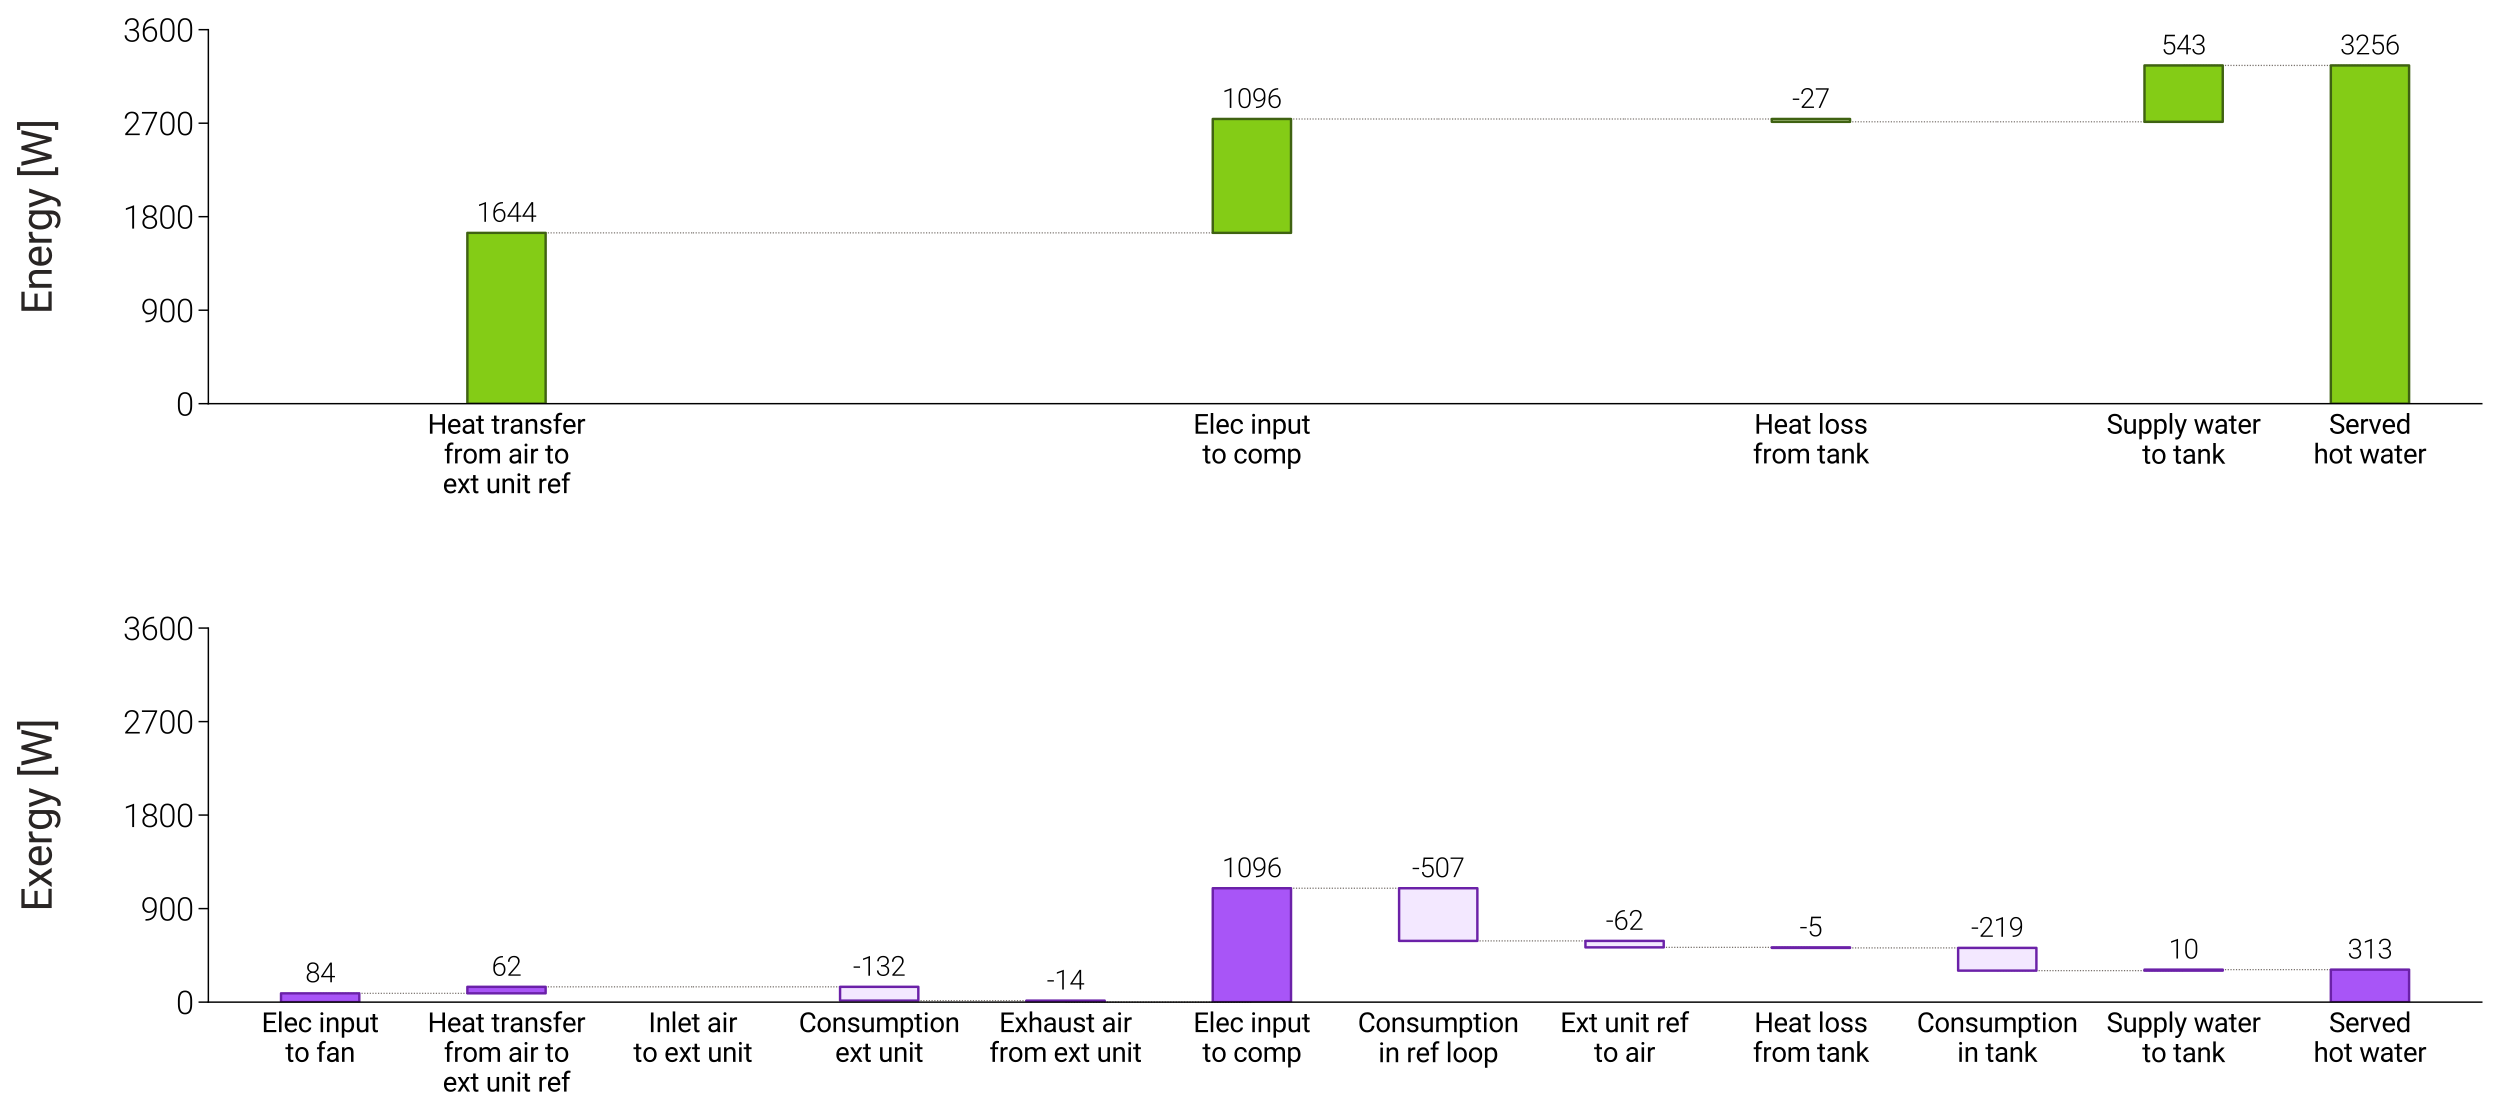 <?xml version="1.0" encoding="utf-8" standalone="no"?>
<!DOCTYPE svg PUBLIC "-//W3C//DTD SVG 1.1//EN"
  "http://www.w3.org/Graphics/SVG/1.1/DTD/svg11.dtd">
<svg xmlns:xlink="http://www.w3.org/1999/xlink" width="510.236pt" height="226.772pt" viewBox="0 0 510.236 226.772" xmlns="http://www.w3.org/2000/svg" version="1.1">
 <defs>
  <style type="text/css">*{stroke-linejoin: round; stroke-linecap: butt}</style>
 </defs>
 <g id="figure_1">
  <g id="patch_1">
   <path d="M 0 226.772 
L 510.236 226.772 
L 510.236 0 
L 0 0 
z
" style="fill: #ffffff"/>
  </g>
  <g id="axes_1">
   <g id="patch_2">
    <path d="M 42.523 82.391 
L 506.515 82.391 
L 506.515 6.058 
L 42.523 6.058 
z
" style="fill: #ffffff"/>
   </g>
   <g id="LineCollection_1">
    <path d="M 65.342 82.391 
L 103.374 82.391 
" clip-path="url(#p52cd442d67)" style="fill: none; stroke-dasharray: 0.25,0.312; stroke-dashoffset: 0; stroke: #78716c; stroke-width: 0.25"/>
   </g>
   <g id="LineCollection_2">
    <path d="M 103.374 47.527 
L 141.406 47.527 
" clip-path="url(#p52cd442d67)" style="fill: none; stroke-dasharray: 0.25,0.312; stroke-dashoffset: 0; stroke: #78716c; stroke-width: 0.25"/>
   </g>
   <g id="LineCollection_3">
    <path d="M 141.406 47.527 
L 179.438 47.527 
" clip-path="url(#p52cd442d67)" style="fill: none; stroke-dasharray: 0.25,0.312; stroke-dashoffset: 0; stroke: #78716c; stroke-width: 0.25"/>
   </g>
   <g id="LineCollection_4">
    <path d="M 179.438 47.527 
L 217.471 47.527 
" clip-path="url(#p52cd442d67)" style="fill: none; stroke-dasharray: 0.25,0.312; stroke-dashoffset: 0; stroke: #78716c; stroke-width: 0.25"/>
   </g>
   <g id="LineCollection_5">
    <path d="M 217.471 47.527 
L 255.503 47.527 
" clip-path="url(#p52cd442d67)" style="fill: none; stroke-dasharray: 0.25,0.312; stroke-dashoffset: 0; stroke: #78716c; stroke-width: 0.25"/>
   </g>
   <g id="LineCollection_6">
    <path d="M 255.503 24.284 
L 293.535 24.284 
" clip-path="url(#p52cd442d67)" style="fill: none; stroke-dasharray: 0.25,0.312; stroke-dashoffset: 0; stroke: #78716c; stroke-width: 0.25"/>
   </g>
   <g id="LineCollection_7">
    <path d="M 293.535 24.284 
L 331.567 24.284 
" clip-path="url(#p52cd442d67)" style="fill: none; stroke-dasharray: 0.25,0.312; stroke-dashoffset: 0; stroke: #78716c; stroke-width: 0.25"/>
   </g>
   <g id="LineCollection_8">
    <path d="M 331.567 24.284 
L 369.599 24.284 
" clip-path="url(#p52cd442d67)" style="fill: none; stroke-dasharray: 0.25,0.312; stroke-dashoffset: 0; stroke: #78716c; stroke-width: 0.25"/>
   </g>
   <g id="LineCollection_9">
    <path d="M 369.599 24.862 
L 407.631 24.862 
" clip-path="url(#p52cd442d67)" style="fill: none; stroke-dasharray: 0.25,0.312; stroke-dashoffset: 0; stroke: #78716c; stroke-width: 0.25"/>
   </g>
   <g id="LineCollection_10">
    <path d="M 407.631 24.862 
L 445.663 24.862 
" clip-path="url(#p52cd442d67)" style="fill: none; stroke-dasharray: 0.25,0.312; stroke-dashoffset: 0; stroke: #78716c; stroke-width: 0.25"/>
   </g>
   <g id="LineCollection_11">
    <path d="M 445.663 13.357 
L 483.696 13.357 
" clip-path="url(#p52cd442d67)" style="fill: none; stroke-dasharray: 0.25,0.312; stroke-dashoffset: 0; stroke: #78716c; stroke-width: 0.25"/>
   </g>
   <g id="patch_3">
    <path d="M 57.355 82.391 
L 73.329 82.391 
L 73.329 82.391 
L 57.355 82.391 
L 57.355 82.391 
z
" clip-path="url(#p52cd442d67)" style="fill: none"/>
   </g>
   <g id="patch_4">
    <path d="M 95.387 82.391 
L 111.361 82.391 
L 111.361 47.527 
L 95.387 47.527 
z
" clip-path="url(#p52cd442d67)" style="fill: #84cc16; stroke: #3f6212; stroke-width: 0.5; stroke-linejoin: miter"/>
   </g>
   <g id="patch_5">
    <path d="M 133.419 47.527 
L 149.393 47.527 
L 149.393 47.527 
L 133.419 47.527 
L 133.419 47.527 
z
" clip-path="url(#p52cd442d67)" style="fill: none"/>
   </g>
   <g id="patch_6">
    <path d="M 171.452 47.527 
L 187.425 47.527 
L 187.425 47.527 
L 171.452 47.527 
L 171.452 47.527 
z
" clip-path="url(#p52cd442d67)" style="fill: none"/>
   </g>
   <g id="patch_7">
    <path d="M 209.484 47.527 
L 225.457 47.527 
L 225.457 47.527 
L 209.484 47.527 
L 209.484 47.527 
z
" clip-path="url(#p52cd442d67)" style="fill: none"/>
   </g>
   <g id="patch_8">
    <path d="M 247.516 47.527 
L 263.489 47.527 
L 263.489 24.284 
L 247.516 24.284 
z
" clip-path="url(#p52cd442d67)" style="fill: #84cc16; stroke: #3f6212; stroke-width: 0.5; stroke-linejoin: miter"/>
   </g>
   <g id="patch_9">
    <path d="M 285.548 24.284 
L 301.522 24.284 
L 301.522 24.284 
L 285.548 24.284 
L 285.548 24.284 
z
" clip-path="url(#p52cd442d67)" style="fill: none"/>
   </g>
   <g id="patch_10">
    <path d="M 323.58 24.284 
L 339.554 24.284 
L 339.554 24.284 
L 323.58 24.284 
L 323.58 24.284 
z
" clip-path="url(#p52cd442d67)" style="fill: none"/>
   </g>
   <g id="patch_11">
    <path d="M 361.612 24.284 
L 377.586 24.284 
L 377.586 24.862 
L 361.612 24.862 
z
" clip-path="url(#p52cd442d67)" style="fill: #ecfccb; stroke: #3f6212; stroke-width: 0.5; stroke-linejoin: miter"/>
   </g>
   <g id="patch_12">
    <path d="M 399.644 24.862 
L 415.618 24.862 
L 415.618 24.862 
L 399.644 24.862 
L 399.644 24.862 
z
" clip-path="url(#p52cd442d67)" style="fill: none"/>
   </g>
   <g id="patch_13">
    <path d="M 437.677 24.862 
L 453.65 24.862 
L 453.65 13.357 
L 437.677 13.357 
z
" clip-path="url(#p52cd442d67)" style="fill: #84cc16; stroke: #3f6212; stroke-width: 0.5; stroke-linejoin: miter"/>
   </g>
   <g id="patch_14">
    <path d="M 475.709 82.391 
L 491.682 82.391 
L 491.682 13.357 
L 475.709 13.357 
z
" clip-path="url(#p52cd442d67)" style="fill: #84cc16; stroke: #3f6212; stroke-width: 0.5; stroke-linejoin: miter"/>
   </g>
   <g id="patch_15">
    <path d="M 42.523 82.391 
L 42.523 6.058 
" style="fill: none; stroke: #000000; stroke-width: 0.3; stroke-linejoin: miter; stroke-linecap: square"/>
   </g>
   <g id="patch_16">
    <path d="M 42.523 82.391 
L 506.515 82.391 
" style="fill: none; stroke: #000000; stroke-width: 0.3; stroke-linejoin: miter; stroke-linecap: square"/>
   </g>
   <g id="matplotlib.axis_1">
    <g id="xtick_1">
     <g id="line2d_1"/>
    </g>
    <g id="xtick_2">
     <g id="line2d_2"/>
     <g id="text_1">
      <!-- Heat transfer -->
      <g transform="translate(87.279 88.516) scale(0.055 -0.055)">
       <defs>
        <path id="Roboto-Regular-48" d="M 4025 0 
L 3422 0 
L 3422 2103 
L 1128 2103 
L 1128 0 
L 528 0 
L 528 4550 
L 1128 4550 
L 1128 2594 
L 3422 2594 
L 3422 4550 
L 4025 4550 
L 4025 0 
z
" transform="scale(0.016)"/>
        <path id="Roboto-Regular-65" d="M 1841 -63 
Q 1153 -63 722 389 
Q 291 841 291 1597 
L 291 1703 
Q 291 2206 483 2601 
Q 675 2997 1020 3220 
Q 1366 3444 1769 3444 
Q 2428 3444 2793 3009 
Q 3159 2575 3159 1766 
L 3159 1525 
L 869 1525 
Q 881 1025 1161 717 
Q 1441 409 1872 409 
Q 2178 409 2390 534 
Q 2603 659 2763 866 
L 3116 591 
Q 2691 -63 1841 -63 
z
M 1769 2969 
Q 1419 2969 1181 2714 
Q 944 2459 888 2000 
L 2581 2000 
L 2581 2044 
Q 2556 2484 2343 2726 
Q 2131 2969 1769 2969 
z
" transform="scale(0.016)"/>
        <path id="Roboto-Regular-61" d="M 2525 0 
Q 2475 100 2444 356 
Q 2041 -63 1481 -63 
Q 981 -63 661 220 
Q 341 503 341 938 
Q 341 1466 742 1758 
Q 1144 2050 1872 2050 
L 2434 2050 
L 2434 2316 
Q 2434 2619 2253 2798 
Q 2072 2978 1719 2978 
Q 1409 2978 1200 2822 
Q 991 2666 991 2444 
L 409 2444 
Q 409 2697 589 2933 
Q 769 3169 1076 3306 
Q 1384 3444 1753 3444 
Q 2338 3444 2669 3151 
Q 3000 2859 3013 2347 
L 3013 791 
Q 3013 325 3131 50 
L 3131 0 
L 2525 0 
z
M 1566 441 
Q 1838 441 2081 581 
Q 2325 722 2434 947 
L 2434 1641 
L 1981 1641 
Q 919 1641 919 1019 
Q 919 747 1100 594 
Q 1281 441 1566 441 
z
" transform="scale(0.016)"/>
        <path id="Roboto-Regular-74" d="M 1222 4200 
L 1222 3381 
L 1853 3381 
L 1853 2934 
L 1222 2934 
L 1222 838 
Q 1222 634 1306 532 
Q 1391 431 1594 431 
Q 1694 431 1869 469 
L 1869 0 
Q 1641 -63 1425 -63 
Q 1038 -63 841 171 
Q 644 406 644 838 
L 644 2934 
L 28 2934 
L 28 3381 
L 644 3381 
L 644 4200 
L 1222 4200 
z
" transform="scale(0.016)"/>
        <path id="Roboto-Regular-20" transform="scale(0.016)"/>
        <path id="Roboto-Regular-72" d="M 2072 2863 
Q 1941 2884 1788 2884 
Q 1219 2884 1016 2400 
L 1016 0 
L 438 0 
L 438 3381 
L 1000 3381 
L 1009 2991 
Q 1294 3444 1816 3444 
Q 1984 3444 2072 3400 
L 2072 2863 
z
" transform="scale(0.016)"/>
        <path id="Roboto-Regular-6e" d="M 984 3381 
L 1003 2956 
Q 1391 3444 2016 3444 
Q 3088 3444 3097 2234 
L 3097 0 
L 2519 0 
L 2519 2238 
Q 2516 2603 2352 2778 
Q 2188 2953 1841 2953 
Q 1559 2953 1346 2803 
Q 1134 2653 1016 2409 
L 1016 0 
L 438 0 
L 438 3381 
L 984 3381 
z
" transform="scale(0.016)"/>
        <path id="Roboto-Regular-73" d="M 2406 897 
Q 2406 1131 2229 1261 
Q 2053 1391 1614 1484 
Q 1175 1578 917 1709 
Q 659 1841 536 2022 
Q 413 2203 413 2453 
Q 413 2869 764 3156 
Q 1116 3444 1663 3444 
Q 2238 3444 2595 3147 
Q 2953 2850 2953 2388 
L 2372 2388 
Q 2372 2625 2170 2797 
Q 1969 2969 1663 2969 
Q 1347 2969 1169 2831 
Q 991 2694 991 2472 
Q 991 2263 1156 2156 
Q 1322 2050 1755 1953 
Q 2188 1856 2456 1722 
Q 2725 1588 2854 1398 
Q 2984 1209 2984 938 
Q 2984 484 2621 210 
Q 2259 -63 1681 -63 
Q 1275 -63 962 81 
Q 650 225 473 483 
Q 297 741 297 1041 
L 875 1041 
Q 891 750 1108 579 
Q 1325 409 1681 409 
Q 2009 409 2207 542 
Q 2406 675 2406 897 
z
" transform="scale(0.016)"/>
        <path id="Roboto-Regular-66" d="M 722 0 
L 722 2934 
L 188 2934 
L 188 3381 
L 722 3381 
L 722 3728 
Q 722 4272 1012 4569 
Q 1303 4866 1834 4866 
Q 2034 4866 2231 4813 
L 2200 4344 
Q 2053 4372 1888 4372 
Q 1606 4372 1453 4208 
Q 1300 4044 1300 3738 
L 1300 3381 
L 2022 3381 
L 2022 2934 
L 1300 2934 
L 1300 0 
L 722 0 
z
" transform="scale(0.016)"/>
       </defs>
       <use xlink:href="#Roboto-Regular-48"/>
       <use xlink:href="#Roboto-Regular-65" transform="translate(71.289 0)"/>
       <use xlink:href="#Roboto-Regular-61" transform="translate(124.268 0)"/>
       <use xlink:href="#Roboto-Regular-74" transform="translate(178.662 0)"/>
       <use xlink:href="#Roboto-Regular-20" transform="translate(211.328 0)"/>
       <use xlink:href="#Roboto-Regular-74" transform="translate(236.084 0)"/>
       <use xlink:href="#Roboto-Regular-72" transform="translate(268.75 0)"/>
       <use xlink:href="#Roboto-Regular-61" transform="translate(302.588 0)"/>
       <use xlink:href="#Roboto-Regular-6e" transform="translate(356.982 0)"/>
       <use xlink:href="#Roboto-Regular-73" transform="translate(412.158 0)"/>
       <use xlink:href="#Roboto-Regular-66" transform="translate(463.721 0)"/>
       <use xlink:href="#Roboto-Regular-65" transform="translate(498.438 0)"/>
       <use xlink:href="#Roboto-Regular-72" transform="translate(551.416 0)"/>
      </g>
      <!-- from air to -->
      <g transform="translate(90.588 94.583) scale(0.055 -0.055)">
       <defs>
        <path id="Roboto-Regular-6f" d="M 284 1722 
Q 284 2219 479 2616 
Q 675 3013 1023 3228 
Q 1372 3444 1819 3444 
Q 2509 3444 2936 2966 
Q 3363 2488 3363 1694 
L 3363 1653 
Q 3363 1159 3173 767 
Q 2984 375 2632 156 
Q 2281 -63 1825 -63 
Q 1138 -63 711 415 
Q 284 894 284 1681 
L 284 1722 
z
M 866 1653 
Q 866 1091 1127 750 
Q 1388 409 1825 409 
Q 2266 409 2525 754 
Q 2784 1100 2784 1722 
Q 2784 2278 2520 2623 
Q 2256 2969 1819 2969 
Q 1391 2969 1128 2628 
Q 866 2288 866 1653 
z
" transform="scale(0.016)"/>
        <path id="Roboto-Regular-6d" d="M 981 3381 
L 997 3006 
Q 1369 3444 2000 3444 
Q 2709 3444 2966 2900 
Q 3134 3144 3404 3294 
Q 3675 3444 4044 3444 
Q 5156 3444 5175 2266 
L 5175 0 
L 4597 0 
L 4597 2231 
Q 4597 2594 4431 2773 
Q 4266 2953 3875 2953 
Q 3553 2953 3340 2761 
Q 3128 2569 3094 2244 
L 3094 0 
L 2513 0 
L 2513 2216 
Q 2513 2953 1791 2953 
Q 1222 2953 1013 2469 
L 1013 0 
L 434 0 
L 434 3381 
L 981 3381 
z
" transform="scale(0.016)"/>
        <path id="Roboto-Regular-69" d="M 1066 0 
L 488 0 
L 488 3381 
L 1066 3381 
L 1066 0 
z
M 441 4278 
Q 441 4419 527 4516 
Q 613 4613 781 4613 
Q 950 4613 1037 4516 
Q 1125 4419 1125 4278 
Q 1125 4138 1037 4044 
Q 950 3950 781 3950 
Q 613 3950 527 4044 
Q 441 4138 441 4278 
z
" transform="scale(0.016)"/>
       </defs>
       <use xlink:href="#Roboto-Regular-66"/>
       <use xlink:href="#Roboto-Regular-72" transform="translate(34.717 0)"/>
       <use xlink:href="#Roboto-Regular-6f" transform="translate(68.555 0)"/>
       <use xlink:href="#Roboto-Regular-6d" transform="translate(125.586 0)"/>
       <use xlink:href="#Roboto-Regular-20" transform="translate(213.232 0)"/>
       <use xlink:href="#Roboto-Regular-61" transform="translate(237.988 0)"/>
       <use xlink:href="#Roboto-Regular-69" transform="translate(292.383 0)"/>
       <use xlink:href="#Roboto-Regular-72" transform="translate(316.65 0)"/>
       <use xlink:href="#Roboto-Regular-20" transform="translate(350.488 0)"/>
       <use xlink:href="#Roboto-Regular-74" transform="translate(375.244 0)"/>
       <use xlink:href="#Roboto-Regular-6f" transform="translate(407.91 0)"/>
      </g>
      <!-- ext unit ref -->
      <g transform="translate(90.353 100.65) scale(0.055 -0.055)">
       <defs>
        <path id="Roboto-Regular-78" d="M 1572 2147 
L 2322 3381 
L 2997 3381 
L 1891 1709 
L 3031 0 
L 2363 0 
L 1581 1266 
L 800 0 
L 128 0 
L 1269 1709 
L 163 3381 
L 831 3381 
L 1572 2147 
z
" transform="scale(0.016)"/>
        <path id="Roboto-Regular-75" d="M 2525 334 
Q 2188 -63 1534 -63 
Q 994 -63 711 251 
Q 428 566 425 1181 
L 425 3381 
L 1003 3381 
L 1003 1197 
Q 1003 428 1628 428 
Q 2291 428 2509 922 
L 2509 3381 
L 3088 3381 
L 3088 0 
L 2538 0 
L 2525 334 
z
" transform="scale(0.016)"/>
       </defs>
       <use xlink:href="#Roboto-Regular-65"/>
       <use xlink:href="#Roboto-Regular-78" transform="translate(52.979 0)"/>
       <use xlink:href="#Roboto-Regular-74" transform="translate(102.539 0)"/>
       <use xlink:href="#Roboto-Regular-20" transform="translate(135.205 0)"/>
       <use xlink:href="#Roboto-Regular-75" transform="translate(159.961 0)"/>
       <use xlink:href="#Roboto-Regular-6e" transform="translate(215.088 0)"/>
       <use xlink:href="#Roboto-Regular-69" transform="translate(270.264 0)"/>
       <use xlink:href="#Roboto-Regular-74" transform="translate(294.531 0)"/>
       <use xlink:href="#Roboto-Regular-20" transform="translate(327.197 0)"/>
       <use xlink:href="#Roboto-Regular-72" transform="translate(351.953 0)"/>
       <use xlink:href="#Roboto-Regular-65" transform="translate(385.791 0)"/>
       <use xlink:href="#Roboto-Regular-66" transform="translate(438.77 0)"/>
      </g>
     </g>
    </g>
    <g id="xtick_3">
     <g id="line2d_3"/>
    </g>
    <g id="xtick_4">
     <g id="line2d_4"/>
    </g>
    <g id="xtick_5">
     <g id="line2d_5"/>
    </g>
    <g id="xtick_6">
     <g id="line2d_6"/>
     <g id="text_2">
      <!-- Elec input -->
      <g transform="translate(243.553 88.516) scale(0.055 -0.055)">
       <defs>
        <path id="Roboto-Regular-45" d="M 3100 2103 
L 1128 2103 
L 1128 491 
L 3419 491 
L 3419 0 
L 528 0 
L 528 4550 
L 3388 4550 
L 3388 4056 
L 1128 4056 
L 1128 2594 
L 3100 2594 
L 3100 2103 
z
" transform="scale(0.016)"/>
        <path id="Roboto-Regular-6c" d="M 1066 0 
L 488 0 
L 488 4800 
L 1066 4800 
L 1066 0 
z
" transform="scale(0.016)"/>
        <path id="Roboto-Regular-63" d="M 1794 409 
Q 2103 409 2334 596 
Q 2566 784 2591 1066 
L 3138 1066 
Q 3122 775 2937 512 
Q 2753 250 2445 93 
Q 2138 -63 1794 -63 
Q 1103 -63 695 398 
Q 288 859 288 1659 
L 288 1756 
Q 288 2250 469 2634 
Q 650 3019 989 3231 
Q 1328 3444 1791 3444 
Q 2359 3444 2736 3103 
Q 3113 2763 3138 2219 
L 2591 2219 
Q 2566 2547 2342 2758 
Q 2119 2969 1791 2969 
Q 1350 2969 1108 2651 
Q 866 2334 866 1734 
L 866 1625 
Q 866 1041 1106 725 
Q 1347 409 1794 409 
z
" transform="scale(0.016)"/>
        <path id="Roboto-Regular-70" d="M 3294 1653 
Q 3294 881 2941 409 
Q 2588 -63 1984 -63 
Q 1369 -63 1016 328 
L 1016 -1300 
L 438 -1300 
L 438 3381 
L 966 3381 
L 994 3006 
Q 1347 3444 1975 3444 
Q 2584 3444 2939 2984 
Q 3294 2525 3294 1706 
L 3294 1653 
z
M 2716 1719 
Q 2716 2291 2472 2622 
Q 2228 2953 1803 2953 
Q 1278 2953 1016 2488 
L 1016 872 
Q 1275 409 1809 409 
Q 2225 409 2470 739 
Q 2716 1069 2716 1719 
z
" transform="scale(0.016)"/>
       </defs>
       <use xlink:href="#Roboto-Regular-45"/>
       <use xlink:href="#Roboto-Regular-6c" transform="translate(56.836 0)"/>
       <use xlink:href="#Roboto-Regular-65" transform="translate(81.104 0)"/>
       <use xlink:href="#Roboto-Regular-63" transform="translate(134.082 0)"/>
       <use xlink:href="#Roboto-Regular-20" transform="translate(186.426 0)"/>
       <use xlink:href="#Roboto-Regular-69" transform="translate(211.182 0)"/>
       <use xlink:href="#Roboto-Regular-6e" transform="translate(235.449 0)"/>
       <use xlink:href="#Roboto-Regular-70" transform="translate(290.625 0)"/>
       <use xlink:href="#Roboto-Regular-75" transform="translate(346.729 0)"/>
       <use xlink:href="#Roboto-Regular-74" transform="translate(401.855 0)"/>
      </g>
      <!-- to comp -->
      <g transform="translate(245.394 94.583) scale(0.055 -0.055)">
       <use xlink:href="#Roboto-Regular-74"/>
       <use xlink:href="#Roboto-Regular-6f" transform="translate(32.666 0)"/>
       <use xlink:href="#Roboto-Regular-20" transform="translate(89.697 0)"/>
       <use xlink:href="#Roboto-Regular-63" transform="translate(114.453 0)"/>
       <use xlink:href="#Roboto-Regular-6f" transform="translate(166.797 0)"/>
       <use xlink:href="#Roboto-Regular-6d" transform="translate(223.828 0)"/>
       <use xlink:href="#Roboto-Regular-70" transform="translate(311.475 0)"/>
      </g>
     </g>
    </g>
    <g id="xtick_7">
     <g id="line2d_7"/>
    </g>
    <g id="xtick_8">
     <g id="line2d_8"/>
    </g>
    <g id="xtick_9">
     <g id="line2d_9"/>
     <g id="text_3">
      <!-- Heat loss -->
      <g transform="translate(358.035 88.516) scale(0.055 -0.055)">
       <use xlink:href="#Roboto-Regular-48"/>
       <use xlink:href="#Roboto-Regular-65" transform="translate(71.289 0)"/>
       <use xlink:href="#Roboto-Regular-61" transform="translate(124.268 0)"/>
       <use xlink:href="#Roboto-Regular-74" transform="translate(178.662 0)"/>
       <use xlink:href="#Roboto-Regular-20" transform="translate(211.328 0)"/>
       <use xlink:href="#Roboto-Regular-6c" transform="translate(236.084 0)"/>
       <use xlink:href="#Roboto-Regular-6f" transform="translate(260.352 0)"/>
       <use xlink:href="#Roboto-Regular-73" transform="translate(317.383 0)"/>
       <use xlink:href="#Roboto-Regular-73" transform="translate(368.945 0)"/>
      </g>
      <!-- from tank -->
      <g transform="translate(357.749 94.583) scale(0.055 -0.055)">
       <defs>
        <path id="Roboto-Regular-6b" d="M 1381 1566 
L 1019 1188 
L 1019 0 
L 441 0 
L 441 4800 
L 1019 4800 
L 1019 1897 
L 1328 2269 
L 2381 3381 
L 3084 3381 
L 1769 1969 
L 3238 0 
L 2559 0 
L 1381 1566 
z
" transform="scale(0.016)"/>
       </defs>
       <use xlink:href="#Roboto-Regular-66"/>
       <use xlink:href="#Roboto-Regular-72" transform="translate(34.717 0)"/>
       <use xlink:href="#Roboto-Regular-6f" transform="translate(68.555 0)"/>
       <use xlink:href="#Roboto-Regular-6d" transform="translate(125.586 0)"/>
       <use xlink:href="#Roboto-Regular-20" transform="translate(213.232 0)"/>
       <use xlink:href="#Roboto-Regular-74" transform="translate(237.988 0)"/>
       <use xlink:href="#Roboto-Regular-61" transform="translate(270.654 0)"/>
       <use xlink:href="#Roboto-Regular-6e" transform="translate(325.049 0)"/>
       <use xlink:href="#Roboto-Regular-6b" transform="translate(380.225 0)"/>
      </g>
     </g>
    </g>
    <g id="xtick_10">
     <g id="line2d_10"/>
    </g>
    <g id="xtick_11">
     <g id="line2d_11"/>
     <g id="text_4">
      <!-- Supply water -->
      <g transform="translate(429.933 88.516) scale(0.055 -0.055)">
       <defs>
        <path id="Roboto-Regular-53" d="M 1869 2028 
Q 1097 2250 745 2573 
Q 394 2897 394 3372 
Q 394 3909 823 4261 
Q 1253 4613 1941 4613 
Q 2409 4613 2776 4431 
Q 3144 4250 3345 3931 
Q 3547 3613 3547 3234 
L 2944 3234 
Q 2944 3647 2681 3883 
Q 2419 4119 1941 4119 
Q 1497 4119 1248 3923 
Q 1000 3728 1000 3381 
Q 1000 3103 1236 2911 
Q 1472 2719 2039 2559 
Q 2606 2400 2926 2208 
Q 3247 2016 3401 1759 
Q 3556 1503 3556 1156 
Q 3556 603 3125 270 
Q 2694 -63 1972 -63 
Q 1503 -63 1097 117 
Q 691 297 470 609 
Q 250 922 250 1319 
L 853 1319 
Q 853 906 1158 667 
Q 1463 428 1972 428 
Q 2447 428 2700 622 
Q 2953 816 2953 1150 
Q 2953 1484 2718 1667 
Q 2484 1850 1869 2028 
z
" transform="scale(0.016)"/>
        <path id="Roboto-Regular-79" d="M 1544 847 
L 2331 3381 
L 2950 3381 
L 1591 -522 
Q 1275 -1366 588 -1366 
L 478 -1356 
L 263 -1316 
L 263 -847 
L 419 -859 
Q 713 -859 877 -740 
Q 1041 -622 1147 -306 
L 1275 38 
L 69 3381 
L 700 3381 
L 1544 847 
z
" transform="scale(0.016)"/>
        <path id="Roboto-Regular-77" d="M 3431 797 
L 4081 3381 
L 4659 3381 
L 3675 0 
L 3206 0 
L 2384 2563 
L 1584 0 
L 1116 0 
L 134 3381 
L 709 3381 
L 1375 850 
L 2163 3381 
L 2628 3381 
L 3431 797 
z
" transform="scale(0.016)"/>
       </defs>
       <use xlink:href="#Roboto-Regular-53"/>
       <use xlink:href="#Roboto-Regular-75" transform="translate(59.326 0)"/>
       <use xlink:href="#Roboto-Regular-70" transform="translate(114.453 0)"/>
       <use xlink:href="#Roboto-Regular-70" transform="translate(170.557 0)"/>
       <use xlink:href="#Roboto-Regular-6c" transform="translate(226.66 0)"/>
       <use xlink:href="#Roboto-Regular-79" transform="translate(250.928 0)"/>
       <use xlink:href="#Roboto-Regular-20" transform="translate(298.242 0)"/>
       <use xlink:href="#Roboto-Regular-77" transform="translate(322.998 0)"/>
       <use xlink:href="#Roboto-Regular-61" transform="translate(398.145 0)"/>
       <use xlink:href="#Roboto-Regular-74" transform="translate(452.539 0)"/>
       <use xlink:href="#Roboto-Regular-65" transform="translate(485.205 0)"/>
       <use xlink:href="#Roboto-Regular-72" transform="translate(538.184 0)"/>
      </g>
      <!-- to tank -->
      <g transform="translate(437.211 94.64) scale(0.055 -0.055)">
       <use xlink:href="#Roboto-Regular-74"/>
       <use xlink:href="#Roboto-Regular-6f" transform="translate(32.666 0)"/>
       <use xlink:href="#Roboto-Regular-20" transform="translate(89.697 0)"/>
       <use xlink:href="#Roboto-Regular-74" transform="translate(114.453 0)"/>
       <use xlink:href="#Roboto-Regular-61" transform="translate(147.119 0)"/>
       <use xlink:href="#Roboto-Regular-6e" transform="translate(201.514 0)"/>
       <use xlink:href="#Roboto-Regular-6b" transform="translate(256.689 0)"/>
      </g>
     </g>
    </g>
    <g id="xtick_12">
     <g id="line2d_12"/>
     <g id="text_5">
      <!-- Served -->
      <g transform="translate(475.336 88.516) scale(0.055 -0.055)">
       <defs>
        <path id="Roboto-Regular-76" d="M 1553 784 
L 2391 3381 
L 2981 3381 
L 1769 0 
L 1328 0 
L 103 3381 
L 694 3381 
L 1553 784 
z
" transform="scale(0.016)"/>
        <path id="Roboto-Regular-64" d="M 297 1719 
Q 297 2497 665 2970 
Q 1034 3444 1631 3444 
Q 2225 3444 2572 3038 
L 2572 4800 
L 3150 4800 
L 3150 0 
L 2619 0 
L 2591 363 
Q 2244 -63 1625 -63 
Q 1038 -63 667 418 
Q 297 900 297 1675 
L 297 1719 
z
M 875 1653 
Q 875 1078 1112 753 
Q 1350 428 1769 428 
Q 2319 428 2572 922 
L 2572 2475 
Q 2313 2953 1775 2953 
Q 1350 2953 1112 2625 
Q 875 2297 875 1653 
z
" transform="scale(0.016)"/>
       </defs>
       <use xlink:href="#Roboto-Regular-53"/>
       <use xlink:href="#Roboto-Regular-65" transform="translate(59.326 0)"/>
       <use xlink:href="#Roboto-Regular-72" transform="translate(112.305 0)"/>
       <use xlink:href="#Roboto-Regular-76" transform="translate(146.143 0)"/>
       <use xlink:href="#Roboto-Regular-65" transform="translate(194.58 0)"/>
       <use xlink:href="#Roboto-Regular-64" transform="translate(247.559 0)"/>
      </g>
      <!-- hot water -->
      <g transform="translate(472.185 94.583) scale(0.055 -0.055)">
       <defs>
        <path id="Roboto-Regular-68" d="M 1016 2972 
Q 1400 3444 2016 3444 
Q 3088 3444 3097 2234 
L 3097 0 
L 2519 0 
L 2519 2238 
Q 2516 2603 2352 2778 
Q 2188 2953 1841 2953 
Q 1559 2953 1346 2803 
Q 1134 2653 1016 2409 
L 1016 0 
L 438 0 
L 438 4800 
L 1016 4800 
L 1016 2972 
z
" transform="scale(0.016)"/>
       </defs>
       <use xlink:href="#Roboto-Regular-68"/>
       <use xlink:href="#Roboto-Regular-6f" transform="translate(55.078 0)"/>
       <use xlink:href="#Roboto-Regular-74" transform="translate(112.109 0)"/>
       <use xlink:href="#Roboto-Regular-20" transform="translate(144.775 0)"/>
       <use xlink:href="#Roboto-Regular-77" transform="translate(169.531 0)"/>
       <use xlink:href="#Roboto-Regular-61" transform="translate(244.678 0)"/>
       <use xlink:href="#Roboto-Regular-74" transform="translate(299.072 0)"/>
       <use xlink:href="#Roboto-Regular-65" transform="translate(331.738 0)"/>
       <use xlink:href="#Roboto-Regular-72" transform="translate(384.717 0)"/>
      </g>
     </g>
    </g>
   </g>
   <g id="matplotlib.axis_2">
    <g id="ytick_1">
     <g id="line2d_13">
      <defs>
       <path id="m50db3be141" d="M 0 0 
L -2 0 
" style="stroke: #000000; stroke-width: 0.3"/>
      </defs>
      <g>
       <use xlink:href="#m50db3be141" x="42.523" y="82.391" style="stroke: #000000; stroke-width: 0.3"/>
      </g>
     </g>
     <g id="text_6">
      <!-- 0 -->
      <g transform="translate(35.92 84.828) scale(0.065 -0.065)">
       <defs>
        <path id="Roboto-Light-30" d="M 3172 1897 
Q 3172 934 2819 435 
Q 2466 -63 1778 -63 
Q 1103 -63 743 426 
Q 384 916 375 1850 
L 375 2666 
Q 375 3625 731 4119 
Q 1088 4613 1772 4613 
Q 2447 4613 2803 4136 
Q 3159 3659 3172 2731 
L 3172 1897 
z
M 2797 2713 
Q 2797 3494 2542 3894 
Q 2288 4294 1772 4294 
Q 1266 4294 1009 3903 
Q 753 3513 747 2750 
L 747 1856 
Q 747 1078 1011 665 
Q 1275 253 1778 253 
Q 2278 253 2536 656 
Q 2794 1059 2797 1838 
L 2797 2713 
z
" transform="scale(0.016)"/>
       </defs>
       <use xlink:href="#Roboto-Light-30"/>
      </g>
     </g>
    </g>
    <g id="ytick_2">
     <g id="line2d_14">
      <g>
       <use xlink:href="#m50db3be141" x="42.523" y="63.308" style="stroke: #000000; stroke-width: 0.3"/>
      </g>
     </g>
     <g id="text_7">
      <!-- 900 -->
      <g transform="translate(28.715 65.745) scale(0.065 -0.065)">
       <defs>
        <path id="Roboto-Light-39" d="M 2763 2106 
Q 2563 1813 2266 1652 
Q 1969 1491 1622 1491 
Q 1234 1491 937 1691 
Q 641 1891 478 2244 
Q 316 2597 316 3016 
Q 316 3466 489 3834 
Q 663 4203 973 4408 
Q 1284 4613 1691 4613 
Q 2375 4613 2756 4133 
Q 3138 3653 3138 2772 
L 3138 2434 
Q 3138 1203 2613 584 
Q 2088 -34 1009 -34 
L 941 -34 
L 944 291 
L 1075 291 
Q 1891 303 2316 753 
Q 2741 1203 2763 2106 
z
M 1669 1813 
Q 2044 1813 2342 2036 
Q 2641 2259 2766 2616 
L 2766 2831 
Q 2766 3525 2477 3908 
Q 2188 4291 1697 4291 
Q 1253 4291 968 3933 
Q 684 3575 684 3031 
Q 684 2509 957 2161 
Q 1231 1813 1669 1813 
z
" transform="scale(0.016)"/>
       </defs>
       <use xlink:href="#Roboto-Light-39"/>
       <use xlink:href="#Roboto-Light-30" transform="translate(55.42 0)"/>
       <use xlink:href="#Roboto-Light-30" transform="translate(110.84 0)"/>
      </g>
     </g>
    </g>
    <g id="ytick_3">
     <g id="line2d_15">
      <g>
       <use xlink:href="#m50db3be141" x="42.523" y="44.224" style="stroke: #000000; stroke-width: 0.3"/>
      </g>
     </g>
     <g id="text_8">
      <!-- 1800 -->
      <g transform="translate(25.113 46.662) scale(0.065 -0.065)">
       <defs>
        <path id="Roboto-Light-31" d="M 2169 0 
L 1794 0 
L 1794 4100 
L 556 3641 
L 556 3991 
L 2106 4566 
L 2169 4566 
L 2169 0 
z
" transform="scale(0.016)"/>
        <path id="Roboto-Light-38" d="M 3109 3378 
Q 3109 3025 2903 2745 
Q 2697 2466 2359 2334 
Q 2753 2200 2990 1900 
Q 3228 1600 3228 1206 
Q 3228 622 2831 279 
Q 2434 -63 1781 -63 
Q 1122 -63 726 278 
Q 331 619 331 1206 
Q 331 1594 559 1897 
Q 788 2200 1184 2334 
Q 847 2466 647 2745 
Q 447 3025 447 3378 
Q 447 3944 811 4278 
Q 1175 4613 1775 4613 
Q 2375 4613 2742 4275 
Q 3109 3938 3109 3378 
z
M 2853 1203 
Q 2853 1628 2550 1901 
Q 2247 2175 1775 2175 
Q 1303 2175 1003 1906 
Q 703 1638 703 1203 
Q 703 769 993 511 
Q 1284 253 1781 253 
Q 2266 253 2559 509 
Q 2853 766 2853 1203 
z
M 2734 3381 
Q 2734 3772 2464 4033 
Q 2194 4294 1775 4294 
Q 1350 4294 1086 4042 
Q 822 3791 822 3381 
Q 822 2981 1086 2737 
Q 1350 2494 1778 2494 
Q 2200 2494 2467 2739 
Q 2734 2984 2734 3381 
z
" transform="scale(0.016)"/>
       </defs>
       <use xlink:href="#Roboto-Light-31"/>
       <use xlink:href="#Roboto-Light-38" transform="translate(55.42 0)"/>
       <use xlink:href="#Roboto-Light-30" transform="translate(110.84 0)"/>
       <use xlink:href="#Roboto-Light-30" transform="translate(166.26 0)"/>
      </g>
     </g>
    </g>
    <g id="ytick_4">
     <g id="line2d_16">
      <g>
       <use xlink:href="#m50db3be141" x="42.523" y="25.141" style="stroke: #000000; stroke-width: 0.3"/>
      </g>
     </g>
     <g id="text_9">
      <!-- 2700 -->
      <g transform="translate(25.113 27.579) scale(0.065 -0.065)">
       <defs>
        <path id="Roboto-Light-32" d="M 3278 0 
L 428 0 
L 428 288 
L 1988 2056 
Q 2375 2503 2525 2793 
Q 2675 3084 2675 3359 
Q 2675 3791 2422 4042 
Q 2169 4294 1725 4294 
Q 1266 4294 983 4000 
Q 700 3706 700 3238 
L 328 3238 
Q 328 3622 501 3937 
Q 675 4253 995 4433 
Q 1316 4613 1725 4613 
Q 2350 4613 2701 4284 
Q 3053 3956 3053 3391 
Q 3053 3072 2854 2694 
Q 2656 2316 2156 1750 
L 888 316 
L 3278 316 
L 3278 0 
z
" transform="scale(0.016)"/>
        <path id="Roboto-Light-37" d="M 3231 4334 
L 1288 0 
L 897 0 
L 2828 4231 
L 241 4231 
L 241 4550 
L 3231 4550 
L 3231 4334 
z
" transform="scale(0.016)"/>
       </defs>
       <use xlink:href="#Roboto-Light-32"/>
       <use xlink:href="#Roboto-Light-37" transform="translate(55.42 0)"/>
       <use xlink:href="#Roboto-Light-30" transform="translate(110.84 0)"/>
       <use xlink:href="#Roboto-Light-30" transform="translate(166.26 0)"/>
      </g>
     </g>
    </g>
    <g id="ytick_5">
     <g id="line2d_17">
      <g>
       <use xlink:href="#m50db3be141" x="42.523" y="6.058" style="stroke: #000000; stroke-width: 0.3"/>
      </g>
     </g>
     <g id="text_10">
      <!-- 3600 -->
      <g transform="translate(25.113 8.495) scale(0.065 -0.065)">
       <defs>
        <path id="Roboto-Light-33" d="M 1259 2478 
L 1647 2478 
Q 1969 2478 2209 2592 
Q 2450 2706 2576 2904 
Q 2703 3103 2703 3363 
Q 2703 3800 2456 4047 
Q 2209 4294 1747 4294 
Q 1309 4294 1029 4036 
Q 750 3778 750 3356 
L 375 3356 
Q 375 3709 553 4001 
Q 731 4294 1047 4453 
Q 1363 4613 1747 4613 
Q 2366 4613 2722 4275 
Q 3078 3938 3078 3350 
Q 3078 3022 2870 2745 
Q 2663 2469 2300 2331 
Q 2725 2213 2944 1923 
Q 3163 1634 3163 1234 
Q 3163 650 2781 293 
Q 2400 -63 1763 -63 
Q 1356 -63 1017 100 
Q 678 263 492 555 
Q 306 847 306 1234 
L 681 1234 
Q 681 800 984 526 
Q 1288 253 1763 253 
Q 2247 253 2517 501 
Q 2788 750 2788 1222 
Q 2788 1678 2495 1918 
Q 2203 2159 1634 2159 
L 1259 2159 
L 1259 2478 
z
" transform="scale(0.016)"/>
        <path id="Roboto-Light-36" d="M 2634 4584 
L 2634 4256 
L 2591 4256 
Q 1775 4256 1306 3776 
Q 838 3297 788 2444 
Q 975 2703 1265 2845 
Q 1556 2988 1916 2988 
Q 2516 2988 2870 2573 
Q 3225 2159 3225 1491 
Q 3225 1047 3059 690 
Q 2894 334 2584 135 
Q 2275 -63 1878 -63 
Q 1225 -63 815 410 
Q 406 884 406 1634 
L 406 2009 
Q 406 3231 962 3901 
Q 1519 4572 2541 4584 
L 2634 4584 
z
M 1856 2666 
Q 1500 2666 1192 2455 
Q 884 2244 781 1919 
L 781 1600 
Q 781 1006 1086 631 
Q 1391 256 1878 256 
Q 2316 256 2586 603 
Q 2856 950 2856 1478 
Q 2856 2016 2586 2341 
Q 2316 2666 1856 2666 
z
" transform="scale(0.016)"/>
       </defs>
       <use xlink:href="#Roboto-Light-33"/>
       <use xlink:href="#Roboto-Light-36" transform="translate(55.42 0)"/>
       <use xlink:href="#Roboto-Light-30" transform="translate(110.84 0)"/>
       <use xlink:href="#Roboto-Light-30" transform="translate(166.26 0)"/>
      </g>
     </g>
    </g>
    <g id="text_11">
     <!-- Energy [W] -->
     <g style="fill: #292524" transform="translate(10.549 64.147) rotate(-90) scale(0.085 -0.085)">
      <defs>
       <path id="Roboto-Regular-67" d="M 300 1719 
Q 300 2509 665 2976 
Q 1031 3444 1634 3444 
Q 2253 3444 2600 3006 
L 2628 3381 
L 3156 3381 
L 3156 81 
Q 3156 -575 2767 -953 
Q 2378 -1331 1722 -1331 
Q 1356 -1331 1006 -1175 
Q 656 -1019 472 -747 
L 772 -400 
Q 1144 -859 1681 -859 
Q 2103 -859 2339 -621 
Q 2575 -384 2575 47 
L 2575 338 
Q 2228 -63 1628 -63 
Q 1034 -63 667 415 
Q 300 894 300 1719 
z
M 881 1653 
Q 881 1081 1115 754 
Q 1350 428 1772 428 
Q 2319 428 2575 925 
L 2575 2469 
Q 2309 2953 1778 2953 
Q 1356 2953 1118 2625 
Q 881 2297 881 1653 
z
" transform="scale(0.016)"/>
       <path id="Roboto-Regular-5b" d="M 1634 4725 
L 1038 4725 
L 1038 -500 
L 1634 -500 
L 1634 -975 
L 456 -975 
L 456 5200 
L 1634 5200 
L 1634 4725 
z
" transform="scale(0.016)"/>
       <path id="Roboto-Regular-57" d="M 1509 1434 
L 1597 834 
L 1725 1375 
L 2625 4550 
L 3131 4550 
L 4009 1375 
L 4134 825 
L 4231 1438 
L 4938 4550 
L 5541 4550 
L 4438 0 
L 3891 0 
L 2953 3316 
L 2881 3663 
L 2809 3316 
L 1838 0 
L 1291 0 
L 191 4550 
L 791 4550 
L 1509 1434 
z
" transform="scale(0.016)"/>
       <path id="Roboto-Regular-5d" d="M 28 5200 
L 1209 5200 
L 1209 -975 
L 28 -975 
L 28 -500 
L 631 -500 
L 631 4725 
L 28 4725 
L 28 5200 
z
" transform="scale(0.016)"/>
      </defs>
      <use xlink:href="#Roboto-Regular-45"/>
      <use xlink:href="#Roboto-Regular-6e" transform="translate(56.836 0)"/>
      <use xlink:href="#Roboto-Regular-65" transform="translate(112.012 0)"/>
      <use xlink:href="#Roboto-Regular-72" transform="translate(164.99 0)"/>
      <use xlink:href="#Roboto-Regular-67" transform="translate(198.828 0)"/>
      <use xlink:href="#Roboto-Regular-79" transform="translate(254.932 0)"/>
      <use xlink:href="#Roboto-Regular-20" transform="translate(302.246 0)"/>
      <use xlink:href="#Roboto-Regular-5b" transform="translate(327.002 0)"/>
      <use xlink:href="#Roboto-Regular-57" transform="translate(353.516 0)"/>
      <use xlink:href="#Roboto-Regular-5d" transform="translate(442.236 0)"/>
     </g>
    </g>
   </g>
   <g id="text_12">
    <!-- 1644 -->
    <g transform="translate(97.278 45.264) scale(0.055 -0.055)">
     <defs>
      <path id="Roboto-Light-34" d="M 2725 1466 
L 3434 1466 
L 3434 1150 
L 2725 1150 
L 2725 0 
L 2350 0 
L 2350 1150 
L 209 1150 
L 209 1363 
L 2316 4550 
L 2725 4550 
L 2725 1466 
z
M 669 1466 
L 2350 1466 
L 2350 4066 
L 2184 3778 
L 669 1466 
z
" transform="scale(0.016)"/>
     </defs>
     <use xlink:href="#Roboto-Light-31"/>
     <use xlink:href="#Roboto-Light-36" transform="translate(55.42 0)"/>
     <use xlink:href="#Roboto-Light-34" transform="translate(110.84 0)"/>
     <use xlink:href="#Roboto-Light-34" transform="translate(166.26 0)"/>
    </g>
   </g>
   <g id="text_13">
    <!-- 1096 -->
    <g transform="translate(249.406 22.022) scale(0.055 -0.055)">
     <use xlink:href="#Roboto-Light-31"/>
     <use xlink:href="#Roboto-Light-30" transform="translate(55.42 0)"/>
     <use xlink:href="#Roboto-Light-39" transform="translate(110.84 0)"/>
     <use xlink:href="#Roboto-Light-36" transform="translate(166.26 0)"/>
    </g>
   </g>
   <g id="text_14">
    <!-- -27 -->
    <g transform="translate(365.764 22.022) scale(0.055 -0.055)">
     <defs>
      <path id="Roboto-Light-2d" d="M 1650 1850 
L 153 1850 
L 153 2166 
L 1650 2166 
L 1650 1850 
z
" transform="scale(0.016)"/>
     </defs>
     <use xlink:href="#Roboto-Light-2d"/>
     <use xlink:href="#Roboto-Light-32" transform="translate(28.613 0)"/>
     <use xlink:href="#Roboto-Light-37" transform="translate(84.033 0)"/>
    </g>
   </g>
   <g id="text_15">
    <!-- 543 -->
    <g transform="translate(441.091 11.094) scale(0.055 -0.055)">
     <defs>
      <path id="Roboto-Light-35" d="M 681 2331 
L 903 4550 
L 3178 4550 
L 3178 4203 
L 1225 4203 
L 1066 2666 
Q 1431 2916 1922 2916 
Q 2538 2916 2903 2516 
Q 3269 2116 3269 1450 
Q 3269 731 2912 334 
Q 2556 -63 1909 -63 
Q 1316 -63 947 268 
Q 578 600 525 1197 
L 884 1197 
Q 938 731 1200 492 
Q 1463 253 1909 253 
Q 2397 253 2645 562 
Q 2894 872 2894 1444 
Q 2894 1944 2616 2259 
Q 2338 2575 1856 2575 
Q 1591 2575 1394 2508 
Q 1197 2441 978 2247 
L 681 2331 
z
" transform="scale(0.016)"/>
     </defs>
     <use xlink:href="#Roboto-Light-35"/>
     <use xlink:href="#Roboto-Light-34" transform="translate(55.42 0)"/>
     <use xlink:href="#Roboto-Light-33" transform="translate(110.84 0)"/>
    </g>
   </g>
   <g id="text_16">
    <!-- 3256 -->
    <g transform="translate(477.599 11.094) scale(0.055 -0.055)">
     <use xlink:href="#Roboto-Light-33"/>
     <use xlink:href="#Roboto-Light-32" transform="translate(55.42 0)"/>
     <use xlink:href="#Roboto-Light-35" transform="translate(110.84 0)"/>
     <use xlink:href="#Roboto-Light-36" transform="translate(166.26 0)"/>
    </g>
   </g>
  </g>
  <g id="axes_2">
   <g id="patch_17">
    <path d="M 42.523 204.524 
L 506.515 204.524 
L 506.515 128.191 
L 42.523 128.191 
z
" style="fill: #ffffff"/>
   </g>
   <g id="LineCollection_12">
    <path d="M 65.342 202.733 
L 103.374 202.733 
" clip-path="url(#pee194be1ef)" style="fill: none; stroke-dasharray: 0.25,0.312; stroke-dashoffset: 0; stroke: #78716c; stroke-width: 0.25"/>
   </g>
   <g id="LineCollection_13">
    <path d="M 103.374 201.408 
L 141.406 201.408 
" clip-path="url(#pee194be1ef)" style="fill: none; stroke-dasharray: 0.25,0.312; stroke-dashoffset: 0; stroke: #78716c; stroke-width: 0.25"/>
   </g>
   <g id="LineCollection_14">
    <path d="M 141.406 201.408 
L 179.438 201.408 
" clip-path="url(#pee194be1ef)" style="fill: none; stroke-dasharray: 0.25,0.312; stroke-dashoffset: 0; stroke: #78716c; stroke-width: 0.25"/>
   </g>
   <g id="LineCollection_15">
    <path d="M 179.438 204.218 
L 217.471 204.218 
" clip-path="url(#pee194be1ef)" style="fill: none; stroke-dasharray: 0.25,0.312; stroke-dashoffset: 0; stroke: #78716c; stroke-width: 0.25"/>
   </g>
   <g id="LineCollection_16">
    <path d="M 217.471 204.524 
L 255.503 204.524 
" clip-path="url(#pee194be1ef)" style="fill: none; stroke-dasharray: 0.25,0.312; stroke-dashoffset: 0; stroke: #78716c; stroke-width: 0.25"/>
   </g>
   <g id="LineCollection_17">
    <path d="M 255.503 181.281 
L 293.535 181.281 
" clip-path="url(#pee194be1ef)" style="fill: none; stroke-dasharray: 0.25,0.312; stroke-dashoffset: 0; stroke: #78716c; stroke-width: 0.25"/>
   </g>
   <g id="LineCollection_18">
    <path d="M 293.535 192.03 
L 331.567 192.03 
" clip-path="url(#pee194be1ef)" style="fill: none; stroke-dasharray: 0.25,0.312; stroke-dashoffset: 0; stroke: #78716c; stroke-width: 0.25"/>
   </g>
   <g id="LineCollection_19">
    <path d="M 331.567 193.354 
L 369.599 193.354 
" clip-path="url(#pee194be1ef)" style="fill: none; stroke-dasharray: 0.25,0.312; stroke-dashoffset: 0; stroke: #78716c; stroke-width: 0.25"/>
   </g>
   <g id="LineCollection_20">
    <path d="M 369.599 193.459 
L 407.631 193.459 
" clip-path="url(#pee194be1ef)" style="fill: none; stroke-dasharray: 0.25,0.312; stroke-dashoffset: 0; stroke: #78716c; stroke-width: 0.25"/>
   </g>
   <g id="LineCollection_21">
    <path d="M 407.631 198.102 
L 445.663 198.102 
" clip-path="url(#pee194be1ef)" style="fill: none; stroke-dasharray: 0.25,0.312; stroke-dashoffset: 0; stroke: #78716c; stroke-width: 0.25"/>
   </g>
   <g id="LineCollection_22">
    <path d="M 445.663 197.897 
L 483.696 197.897 
" clip-path="url(#pee194be1ef)" style="fill: none; stroke-dasharray: 0.25,0.312; stroke-dashoffset: 0; stroke: #78716c; stroke-width: 0.25"/>
   </g>
   <g id="patch_18">
    <path d="M 57.355 204.524 
L 73.329 204.524 
L 73.329 202.733 
L 57.355 202.733 
z
" clip-path="url(#pee194be1ef)" style="fill: #a855f7; stroke: #6b21a8; stroke-width: 0.5; stroke-linejoin: miter"/>
   </g>
   <g id="patch_19">
    <path d="M 95.387 202.733 
L 111.361 202.733 
L 111.361 201.408 
L 95.387 201.408 
z
" clip-path="url(#pee194be1ef)" style="fill: #a855f7; stroke: #6b21a8; stroke-width: 0.5; stroke-linejoin: miter"/>
   </g>
   <g id="patch_20">
    <path d="M 133.419 201.408 
L 149.393 201.408 
L 149.393 201.408 
L 133.419 201.408 
L 133.419 201.408 
z
" clip-path="url(#pee194be1ef)" style="fill: none"/>
   </g>
   <g id="patch_21">
    <path d="M 171.452 201.408 
L 187.425 201.408 
L 187.425 204.218 
L 171.452 204.218 
z
" clip-path="url(#pee194be1ef)" style="fill: #f3e8ff; stroke: #6b21a8; stroke-width: 0.5; stroke-linejoin: miter"/>
   </g>
   <g id="patch_22">
    <path d="M 209.484 204.218 
L 225.457 204.218 
L 225.457 204.524 
L 209.484 204.524 
z
" clip-path="url(#pee194be1ef)" style="fill: #f3e8ff; stroke: #6b21a8; stroke-width: 0.5; stroke-linejoin: miter"/>
   </g>
   <g id="patch_23">
    <path d="M 247.516 204.524 
L 263.489 204.524 
L 263.489 181.281 
L 247.516 181.281 
z
" clip-path="url(#pee194be1ef)" style="fill: #a855f7; stroke: #6b21a8; stroke-width: 0.5; stroke-linejoin: miter"/>
   </g>
   <g id="patch_24">
    <path d="M 285.548 181.281 
L 301.522 181.281 
L 301.522 192.03 
L 285.548 192.03 
z
" clip-path="url(#pee194be1ef)" style="fill: #f3e8ff; stroke: #6b21a8; stroke-width: 0.5; stroke-linejoin: miter"/>
   </g>
   <g id="patch_25">
    <path d="M 323.58 192.03 
L 339.554 192.03 
L 339.554 193.354 
L 323.58 193.354 
z
" clip-path="url(#pee194be1ef)" style="fill: #f3e8ff; stroke: #6b21a8; stroke-width: 0.5; stroke-linejoin: miter"/>
   </g>
   <g id="patch_26">
    <path d="M 361.612 193.354 
L 377.586 193.354 
L 377.586 193.459 
L 361.612 193.459 
z
" clip-path="url(#pee194be1ef)" style="fill: #f3e8ff; stroke: #6b21a8; stroke-width: 0.5; stroke-linejoin: miter"/>
   </g>
   <g id="patch_27">
    <path d="M 399.644 193.459 
L 415.618 193.459 
L 415.618 198.102 
L 399.644 198.102 
z
" clip-path="url(#pee194be1ef)" style="fill: #f3e8ff; stroke: #6b21a8; stroke-width: 0.5; stroke-linejoin: miter"/>
   </g>
   <g id="patch_28">
    <path d="M 437.677 198.102 
L 453.65 198.102 
L 453.65 197.897 
L 437.677 197.897 
z
" clip-path="url(#pee194be1ef)" style="fill: #a855f7; stroke: #6b21a8; stroke-width: 0.5; stroke-linejoin: miter"/>
   </g>
   <g id="patch_29">
    <path d="M 475.709 204.524 
L 491.682 204.524 
L 491.682 197.897 
L 475.709 197.897 
z
" clip-path="url(#pee194be1ef)" style="fill: #a855f7; stroke: #6b21a8; stroke-width: 0.5; stroke-linejoin: miter"/>
   </g>
   <g id="patch_30">
    <path d="M 42.523 204.524 
L 42.523 128.191 
" style="fill: none; stroke: #000000; stroke-width: 0.3; stroke-linejoin: miter; stroke-linecap: square"/>
   </g>
   <g id="patch_31">
    <path d="M 42.523 204.524 
L 506.515 204.524 
" style="fill: none; stroke: #000000; stroke-width: 0.3; stroke-linejoin: miter; stroke-linecap: square"/>
   </g>
   <g id="matplotlib.axis_3">
    <g id="xtick_13">
     <g id="line2d_18"/>
     <g id="text_17">
      <!-- Elec input -->
      <g transform="translate(53.392 210.649) scale(0.055 -0.055)">
       <use xlink:href="#Roboto-Regular-45"/>
       <use xlink:href="#Roboto-Regular-6c" transform="translate(56.836 0)"/>
       <use xlink:href="#Roboto-Regular-65" transform="translate(81.104 0)"/>
       <use xlink:href="#Roboto-Regular-63" transform="translate(134.082 0)"/>
       <use xlink:href="#Roboto-Regular-20" transform="translate(186.426 0)"/>
       <use xlink:href="#Roboto-Regular-69" transform="translate(211.182 0)"/>
       <use xlink:href="#Roboto-Regular-6e" transform="translate(235.449 0)"/>
       <use xlink:href="#Roboto-Regular-70" transform="translate(290.625 0)"/>
       <use xlink:href="#Roboto-Regular-75" transform="translate(346.729 0)"/>
       <use xlink:href="#Roboto-Regular-74" transform="translate(401.855 0)"/>
      </g>
      <!-- to fan -->
      <g transform="translate(58.227 216.716) scale(0.055 -0.055)">
       <use xlink:href="#Roboto-Regular-74"/>
       <use xlink:href="#Roboto-Regular-6f" transform="translate(32.666 0)"/>
       <use xlink:href="#Roboto-Regular-20" transform="translate(89.697 0)"/>
       <use xlink:href="#Roboto-Regular-66" transform="translate(114.453 0)"/>
       <use xlink:href="#Roboto-Regular-61" transform="translate(149.17 0)"/>
       <use xlink:href="#Roboto-Regular-6e" transform="translate(203.564 0)"/>
      </g>
     </g>
    </g>
    <g id="xtick_14">
     <g id="line2d_19"/>
     <g id="text_18">
      <!-- Heat transfer -->
      <g transform="translate(87.279 210.649) scale(0.055 -0.055)">
       <use xlink:href="#Roboto-Regular-48"/>
       <use xlink:href="#Roboto-Regular-65" transform="translate(71.289 0)"/>
       <use xlink:href="#Roboto-Regular-61" transform="translate(124.268 0)"/>
       <use xlink:href="#Roboto-Regular-74" transform="translate(178.662 0)"/>
       <use xlink:href="#Roboto-Regular-20" transform="translate(211.328 0)"/>
       <use xlink:href="#Roboto-Regular-74" transform="translate(236.084 0)"/>
       <use xlink:href="#Roboto-Regular-72" transform="translate(268.75 0)"/>
       <use xlink:href="#Roboto-Regular-61" transform="translate(302.588 0)"/>
       <use xlink:href="#Roboto-Regular-6e" transform="translate(356.982 0)"/>
       <use xlink:href="#Roboto-Regular-73" transform="translate(412.158 0)"/>
       <use xlink:href="#Roboto-Regular-66" transform="translate(463.721 0)"/>
       <use xlink:href="#Roboto-Regular-65" transform="translate(498.438 0)"/>
       <use xlink:href="#Roboto-Regular-72" transform="translate(551.416 0)"/>
      </g>
      <!-- from air to -->
      <g transform="translate(90.588 216.716) scale(0.055 -0.055)">
       <use xlink:href="#Roboto-Regular-66"/>
       <use xlink:href="#Roboto-Regular-72" transform="translate(34.717 0)"/>
       <use xlink:href="#Roboto-Regular-6f" transform="translate(68.555 0)"/>
       <use xlink:href="#Roboto-Regular-6d" transform="translate(125.586 0)"/>
       <use xlink:href="#Roboto-Regular-20" transform="translate(213.232 0)"/>
       <use xlink:href="#Roboto-Regular-61" transform="translate(237.988 0)"/>
       <use xlink:href="#Roboto-Regular-69" transform="translate(292.383 0)"/>
       <use xlink:href="#Roboto-Regular-72" transform="translate(316.65 0)"/>
       <use xlink:href="#Roboto-Regular-20" transform="translate(350.488 0)"/>
       <use xlink:href="#Roboto-Regular-74" transform="translate(375.244 0)"/>
       <use xlink:href="#Roboto-Regular-6f" transform="translate(407.91 0)"/>
      </g>
      <!-- ext unit ref -->
      <g transform="translate(90.353 222.783) scale(0.055 -0.055)">
       <use xlink:href="#Roboto-Regular-65"/>
       <use xlink:href="#Roboto-Regular-78" transform="translate(52.979 0)"/>
       <use xlink:href="#Roboto-Regular-74" transform="translate(102.539 0)"/>
       <use xlink:href="#Roboto-Regular-20" transform="translate(135.205 0)"/>
       <use xlink:href="#Roboto-Regular-75" transform="translate(159.961 0)"/>
       <use xlink:href="#Roboto-Regular-6e" transform="translate(215.088 0)"/>
       <use xlink:href="#Roboto-Regular-69" transform="translate(270.264 0)"/>
       <use xlink:href="#Roboto-Regular-74" transform="translate(294.531 0)"/>
       <use xlink:href="#Roboto-Regular-20" transform="translate(327.197 0)"/>
       <use xlink:href="#Roboto-Regular-72" transform="translate(351.953 0)"/>
       <use xlink:href="#Roboto-Regular-65" transform="translate(385.791 0)"/>
       <use xlink:href="#Roboto-Regular-66" transform="translate(438.77 0)"/>
      </g>
     </g>
    </g>
    <g id="xtick_15">
     <g id="line2d_20"/>
     <g id="text_19">
      <!-- Inlet air -->
      <g transform="translate(132.344 210.649) scale(0.055 -0.055)">
       <defs>
        <path id="Roboto-Regular-49" d="M 1172 0 
L 572 0 
L 572 4550 
L 1172 4550 
L 1172 0 
z
" transform="scale(0.016)"/>
       </defs>
       <use xlink:href="#Roboto-Regular-49"/>
       <use xlink:href="#Roboto-Regular-6e" transform="translate(27.197 0)"/>
       <use xlink:href="#Roboto-Regular-6c" transform="translate(82.373 0)"/>
       <use xlink:href="#Roboto-Regular-65" transform="translate(106.641 0)"/>
       <use xlink:href="#Roboto-Regular-74" transform="translate(159.619 0)"/>
       <use xlink:href="#Roboto-Regular-20" transform="translate(192.285 0)"/>
       <use xlink:href="#Roboto-Regular-61" transform="translate(217.041 0)"/>
       <use xlink:href="#Roboto-Regular-69" transform="translate(271.436 0)"/>
       <use xlink:href="#Roboto-Regular-72" transform="translate(295.703 0)"/>
      </g>
      <!-- to ext unit -->
      <g transform="translate(129.261 216.716) scale(0.055 -0.055)">
       <use xlink:href="#Roboto-Regular-74"/>
       <use xlink:href="#Roboto-Regular-6f" transform="translate(32.666 0)"/>
       <use xlink:href="#Roboto-Regular-20" transform="translate(89.697 0)"/>
       <use xlink:href="#Roboto-Regular-65" transform="translate(114.453 0)"/>
       <use xlink:href="#Roboto-Regular-78" transform="translate(167.432 0)"/>
       <use xlink:href="#Roboto-Regular-74" transform="translate(216.992 0)"/>
       <use xlink:href="#Roboto-Regular-20" transform="translate(249.658 0)"/>
       <use xlink:href="#Roboto-Regular-75" transform="translate(274.414 0)"/>
       <use xlink:href="#Roboto-Regular-6e" transform="translate(329.541 0)"/>
       <use xlink:href="#Roboto-Regular-69" transform="translate(384.717 0)"/>
       <use xlink:href="#Roboto-Regular-74" transform="translate(408.984 0)"/>
      </g>
     </g>
    </g>
    <g id="xtick_16">
     <g id="line2d_21"/>
     <g id="text_20">
      <!-- Consumption -->
      <g transform="translate(163.024 210.649) scale(0.055 -0.055)">
       <defs>
        <path id="Roboto-Regular-43" d="M 3875 1444 
Q 3791 722 3342 329 
Q 2894 -63 2150 -63 
Q 1344 -63 858 515 
Q 372 1094 372 2063 
L 372 2500 
Q 372 3134 598 3615 
Q 825 4097 1240 4355 
Q 1656 4613 2203 4613 
Q 2928 4613 3365 4208 
Q 3803 3803 3875 3088 
L 3272 3088 
Q 3194 3631 2933 3875 
Q 2672 4119 2203 4119 
Q 1628 4119 1301 3694 
Q 975 3269 975 2484 
L 975 2044 
Q 975 1303 1284 865 
Q 1594 428 2150 428 
Q 2650 428 2917 654 
Q 3184 881 3272 1444 
L 3875 1444 
z
" transform="scale(0.016)"/>
       </defs>
       <use xlink:href="#Roboto-Regular-43"/>
       <use xlink:href="#Roboto-Regular-6f" transform="translate(65.088 0)"/>
       <use xlink:href="#Roboto-Regular-6e" transform="translate(122.119 0)"/>
       <use xlink:href="#Roboto-Regular-73" transform="translate(177.295 0)"/>
       <use xlink:href="#Roboto-Regular-75" transform="translate(228.857 0)"/>
       <use xlink:href="#Roboto-Regular-6d" transform="translate(283.984 0)"/>
       <use xlink:href="#Roboto-Regular-70" transform="translate(371.631 0)"/>
       <use xlink:href="#Roboto-Regular-74" transform="translate(427.734 0)"/>
       <use xlink:href="#Roboto-Regular-69" transform="translate(460.4 0)"/>
       <use xlink:href="#Roboto-Regular-6f" transform="translate(484.668 0)"/>
       <use xlink:href="#Roboto-Regular-6e" transform="translate(541.699 0)"/>
      </g>
      <!-- ext unit -->
      <g transform="translate(170.44 216.716) scale(0.055 -0.055)">
       <use xlink:href="#Roboto-Regular-65"/>
       <use xlink:href="#Roboto-Regular-78" transform="translate(52.979 0)"/>
       <use xlink:href="#Roboto-Regular-74" transform="translate(102.539 0)"/>
       <use xlink:href="#Roboto-Regular-20" transform="translate(135.205 0)"/>
       <use xlink:href="#Roboto-Regular-75" transform="translate(159.961 0)"/>
       <use xlink:href="#Roboto-Regular-6e" transform="translate(215.088 0)"/>
       <use xlink:href="#Roboto-Regular-69" transform="translate(270.264 0)"/>
       <use xlink:href="#Roboto-Regular-74" transform="translate(294.531 0)"/>
      </g>
     </g>
    </g>
    <g id="xtick_17">
     <g id="line2d_22"/>
     <g id="text_21">
      <!-- Exhaust air -->
      <g transform="translate(203.927 210.649) scale(0.055 -0.055)">
       <use xlink:href="#Roboto-Regular-45"/>
       <use xlink:href="#Roboto-Regular-78" transform="translate(56.836 0)"/>
       <use xlink:href="#Roboto-Regular-68" transform="translate(106.396 0)"/>
       <use xlink:href="#Roboto-Regular-61" transform="translate(161.475 0)"/>
       <use xlink:href="#Roboto-Regular-75" transform="translate(215.869 0)"/>
       <use xlink:href="#Roboto-Regular-73" transform="translate(270.996 0)"/>
       <use xlink:href="#Roboto-Regular-74" transform="translate(322.559 0)"/>
       <use xlink:href="#Roboto-Regular-20" transform="translate(355.225 0)"/>
       <use xlink:href="#Roboto-Regular-61" transform="translate(379.98 0)"/>
       <use xlink:href="#Roboto-Regular-69" transform="translate(434.375 0)"/>
       <use xlink:href="#Roboto-Regular-72" transform="translate(458.643 0)"/>
      </g>
      <!-- from ext unit -->
      <g transform="translate(201.928 216.716) scale(0.055 -0.055)">
       <use xlink:href="#Roboto-Regular-66"/>
       <use xlink:href="#Roboto-Regular-72" transform="translate(34.717 0)"/>
       <use xlink:href="#Roboto-Regular-6f" transform="translate(68.555 0)"/>
       <use xlink:href="#Roboto-Regular-6d" transform="translate(125.586 0)"/>
       <use xlink:href="#Roboto-Regular-20" transform="translate(213.232 0)"/>
       <use xlink:href="#Roboto-Regular-65" transform="translate(237.988 0)"/>
       <use xlink:href="#Roboto-Regular-78" transform="translate(290.967 0)"/>
       <use xlink:href="#Roboto-Regular-74" transform="translate(340.527 0)"/>
       <use xlink:href="#Roboto-Regular-20" transform="translate(373.193 0)"/>
       <use xlink:href="#Roboto-Regular-75" transform="translate(397.949 0)"/>
       <use xlink:href="#Roboto-Regular-6e" transform="translate(453.076 0)"/>
       <use xlink:href="#Roboto-Regular-69" transform="translate(508.252 0)"/>
       <use xlink:href="#Roboto-Regular-74" transform="translate(532.52 0)"/>
      </g>
     </g>
    </g>
    <g id="xtick_18">
     <g id="line2d_23"/>
     <g id="text_22">
      <!-- Elec input -->
      <g transform="translate(243.553 210.649) scale(0.055 -0.055)">
       <use xlink:href="#Roboto-Regular-45"/>
       <use xlink:href="#Roboto-Regular-6c" transform="translate(56.836 0)"/>
       <use xlink:href="#Roboto-Regular-65" transform="translate(81.104 0)"/>
       <use xlink:href="#Roboto-Regular-63" transform="translate(134.082 0)"/>
       <use xlink:href="#Roboto-Regular-20" transform="translate(186.426 0)"/>
       <use xlink:href="#Roboto-Regular-69" transform="translate(211.182 0)"/>
       <use xlink:href="#Roboto-Regular-6e" transform="translate(235.449 0)"/>
       <use xlink:href="#Roboto-Regular-70" transform="translate(290.625 0)"/>
       <use xlink:href="#Roboto-Regular-75" transform="translate(346.729 0)"/>
       <use xlink:href="#Roboto-Regular-74" transform="translate(401.855 0)"/>
      </g>
      <!-- to comp -->
      <g transform="translate(245.394 216.716) scale(0.055 -0.055)">
       <use xlink:href="#Roboto-Regular-74"/>
       <use xlink:href="#Roboto-Regular-6f" transform="translate(32.666 0)"/>
       <use xlink:href="#Roboto-Regular-20" transform="translate(89.697 0)"/>
       <use xlink:href="#Roboto-Regular-63" transform="translate(114.453 0)"/>
       <use xlink:href="#Roboto-Regular-6f" transform="translate(166.797 0)"/>
       <use xlink:href="#Roboto-Regular-6d" transform="translate(223.828 0)"/>
       <use xlink:href="#Roboto-Regular-70" transform="translate(311.475 0)"/>
      </g>
     </g>
    </g>
    <g id="xtick_19">
     <g id="line2d_24"/>
     <g id="text_23">
      <!-- Consumption -->
      <g transform="translate(277.121 210.649) scale(0.055 -0.055)">
       <use xlink:href="#Roboto-Regular-43"/>
       <use xlink:href="#Roboto-Regular-6f" transform="translate(65.088 0)"/>
       <use xlink:href="#Roboto-Regular-6e" transform="translate(122.119 0)"/>
       <use xlink:href="#Roboto-Regular-73" transform="translate(177.295 0)"/>
       <use xlink:href="#Roboto-Regular-75" transform="translate(228.857 0)"/>
       <use xlink:href="#Roboto-Regular-6d" transform="translate(283.984 0)"/>
       <use xlink:href="#Roboto-Regular-70" transform="translate(371.631 0)"/>
       <use xlink:href="#Roboto-Regular-74" transform="translate(427.734 0)"/>
       <use xlink:href="#Roboto-Regular-69" transform="translate(460.4 0)"/>
       <use xlink:href="#Roboto-Regular-6f" transform="translate(484.668 0)"/>
       <use xlink:href="#Roboto-Regular-6e" transform="translate(541.699 0)"/>
      </g>
      <!-- in ref loop -->
      <g transform="translate(281.299 216.784) scale(0.055 -0.055)">
       <use xlink:href="#Roboto-Regular-69"/>
       <use xlink:href="#Roboto-Regular-6e" transform="translate(24.268 0)"/>
       <use xlink:href="#Roboto-Regular-20" transform="translate(79.443 0)"/>
       <use xlink:href="#Roboto-Regular-72" transform="translate(104.199 0)"/>
       <use xlink:href="#Roboto-Regular-65" transform="translate(138.037 0)"/>
       <use xlink:href="#Roboto-Regular-66" transform="translate(191.016 0)"/>
       <use xlink:href="#Roboto-Regular-20" transform="translate(225.732 0)"/>
       <use xlink:href="#Roboto-Regular-6c" transform="translate(250.488 0)"/>
       <use xlink:href="#Roboto-Regular-6f" transform="translate(274.756 0)"/>
       <use xlink:href="#Roboto-Regular-6f" transform="translate(331.787 0)"/>
       <use xlink:href="#Roboto-Regular-70" transform="translate(388.818 0)"/>
      </g>
     </g>
    </g>
    <g id="xtick_20">
     <g id="line2d_25"/>
     <g id="text_24">
      <!-- Ext unit ref -->
      <g transform="translate(318.44 210.649) scale(0.055 -0.055)">
       <use xlink:href="#Roboto-Regular-45"/>
       <use xlink:href="#Roboto-Regular-78" transform="translate(56.836 0)"/>
       <use xlink:href="#Roboto-Regular-74" transform="translate(106.396 0)"/>
       <use xlink:href="#Roboto-Regular-20" transform="translate(139.062 0)"/>
       <use xlink:href="#Roboto-Regular-75" transform="translate(163.818 0)"/>
       <use xlink:href="#Roboto-Regular-6e" transform="translate(218.945 0)"/>
       <use xlink:href="#Roboto-Regular-69" transform="translate(274.121 0)"/>
       <use xlink:href="#Roboto-Regular-74" transform="translate(298.389 0)"/>
       <use xlink:href="#Roboto-Regular-20" transform="translate(331.055 0)"/>
       <use xlink:href="#Roboto-Regular-72" transform="translate(355.811 0)"/>
       <use xlink:href="#Roboto-Regular-65" transform="translate(389.648 0)"/>
       <use xlink:href="#Roboto-Regular-66" transform="translate(442.627 0)"/>
      </g>
      <!-- to air -->
      <g transform="translate(325.326 216.716) scale(0.055 -0.055)">
       <use xlink:href="#Roboto-Regular-74"/>
       <use xlink:href="#Roboto-Regular-6f" transform="translate(32.666 0)"/>
       <use xlink:href="#Roboto-Regular-20" transform="translate(89.697 0)"/>
       <use xlink:href="#Roboto-Regular-61" transform="translate(114.453 0)"/>
       <use xlink:href="#Roboto-Regular-69" transform="translate(168.848 0)"/>
       <use xlink:href="#Roboto-Regular-72" transform="translate(193.115 0)"/>
      </g>
     </g>
    </g>
    <g id="xtick_21">
     <g id="line2d_26"/>
     <g id="text_25">
      <!-- Heat loss -->
      <g transform="translate(358.035 210.649) scale(0.055 -0.055)">
       <use xlink:href="#Roboto-Regular-48"/>
       <use xlink:href="#Roboto-Regular-65" transform="translate(71.289 0)"/>
       <use xlink:href="#Roboto-Regular-61" transform="translate(124.268 0)"/>
       <use xlink:href="#Roboto-Regular-74" transform="translate(178.662 0)"/>
       <use xlink:href="#Roboto-Regular-20" transform="translate(211.328 0)"/>
       <use xlink:href="#Roboto-Regular-6c" transform="translate(236.084 0)"/>
       <use xlink:href="#Roboto-Regular-6f" transform="translate(260.352 0)"/>
       <use xlink:href="#Roboto-Regular-73" transform="translate(317.383 0)"/>
       <use xlink:href="#Roboto-Regular-73" transform="translate(368.945 0)"/>
      </g>
      <!-- from tank -->
      <g transform="translate(357.749 216.716) scale(0.055 -0.055)">
       <use xlink:href="#Roboto-Regular-66"/>
       <use xlink:href="#Roboto-Regular-72" transform="translate(34.717 0)"/>
       <use xlink:href="#Roboto-Regular-6f" transform="translate(68.555 0)"/>
       <use xlink:href="#Roboto-Regular-6d" transform="translate(125.586 0)"/>
       <use xlink:href="#Roboto-Regular-20" transform="translate(213.232 0)"/>
       <use xlink:href="#Roboto-Regular-74" transform="translate(237.988 0)"/>
       <use xlink:href="#Roboto-Regular-61" transform="translate(270.654 0)"/>
       <use xlink:href="#Roboto-Regular-6e" transform="translate(325.049 0)"/>
       <use xlink:href="#Roboto-Regular-6b" transform="translate(380.225 0)"/>
      </g>
     </g>
    </g>
    <g id="xtick_22">
     <g id="line2d_27"/>
     <g id="text_26">
      <!-- Consumption -->
      <g transform="translate(391.217 210.649) scale(0.055 -0.055)">
       <use xlink:href="#Roboto-Regular-43"/>
       <use xlink:href="#Roboto-Regular-6f" transform="translate(65.088 0)"/>
       <use xlink:href="#Roboto-Regular-6e" transform="translate(122.119 0)"/>
       <use xlink:href="#Roboto-Regular-73" transform="translate(177.295 0)"/>
       <use xlink:href="#Roboto-Regular-75" transform="translate(228.857 0)"/>
       <use xlink:href="#Roboto-Regular-6d" transform="translate(283.984 0)"/>
       <use xlink:href="#Roboto-Regular-70" transform="translate(371.631 0)"/>
       <use xlink:href="#Roboto-Regular-74" transform="translate(427.734 0)"/>
       <use xlink:href="#Roboto-Regular-69" transform="translate(460.4 0)"/>
       <use xlink:href="#Roboto-Regular-6f" transform="translate(484.668 0)"/>
       <use xlink:href="#Roboto-Regular-6e" transform="translate(541.699 0)"/>
      </g>
      <!-- in tank -->
      <g transform="translate(399.461 216.716) scale(0.055 -0.055)">
       <use xlink:href="#Roboto-Regular-69"/>
       <use xlink:href="#Roboto-Regular-6e" transform="translate(24.268 0)"/>
       <use xlink:href="#Roboto-Regular-20" transform="translate(79.443 0)"/>
       <use xlink:href="#Roboto-Regular-74" transform="translate(104.199 0)"/>
       <use xlink:href="#Roboto-Regular-61" transform="translate(136.865 0)"/>
       <use xlink:href="#Roboto-Regular-6e" transform="translate(191.26 0)"/>
       <use xlink:href="#Roboto-Regular-6b" transform="translate(246.436 0)"/>
      </g>
     </g>
    </g>
    <g id="xtick_23">
     <g id="line2d_28"/>
     <g id="text_27">
      <!-- Supply water -->
      <g transform="translate(429.933 210.649) scale(0.055 -0.055)">
       <use xlink:href="#Roboto-Regular-53"/>
       <use xlink:href="#Roboto-Regular-75" transform="translate(59.326 0)"/>
       <use xlink:href="#Roboto-Regular-70" transform="translate(114.453 0)"/>
       <use xlink:href="#Roboto-Regular-70" transform="translate(170.557 0)"/>
       <use xlink:href="#Roboto-Regular-6c" transform="translate(226.66 0)"/>
       <use xlink:href="#Roboto-Regular-79" transform="translate(250.928 0)"/>
       <use xlink:href="#Roboto-Regular-20" transform="translate(298.242 0)"/>
       <use xlink:href="#Roboto-Regular-77" transform="translate(322.998 0)"/>
       <use xlink:href="#Roboto-Regular-61" transform="translate(398.145 0)"/>
       <use xlink:href="#Roboto-Regular-74" transform="translate(452.539 0)"/>
       <use xlink:href="#Roboto-Regular-65" transform="translate(485.205 0)"/>
       <use xlink:href="#Roboto-Regular-72" transform="translate(538.184 0)"/>
      </g>
      <!-- to tank -->
      <g transform="translate(437.211 216.773) scale(0.055 -0.055)">
       <use xlink:href="#Roboto-Regular-74"/>
       <use xlink:href="#Roboto-Regular-6f" transform="translate(32.666 0)"/>
       <use xlink:href="#Roboto-Regular-20" transform="translate(89.697 0)"/>
       <use xlink:href="#Roboto-Regular-74" transform="translate(114.453 0)"/>
       <use xlink:href="#Roboto-Regular-61" transform="translate(147.119 0)"/>
       <use xlink:href="#Roboto-Regular-6e" transform="translate(201.514 0)"/>
       <use xlink:href="#Roboto-Regular-6b" transform="translate(256.689 0)"/>
      </g>
     </g>
    </g>
    <g id="xtick_24">
     <g id="line2d_29"/>
     <g id="text_28">
      <!-- Served -->
      <g transform="translate(475.336 210.649) scale(0.055 -0.055)">
       <use xlink:href="#Roboto-Regular-53"/>
       <use xlink:href="#Roboto-Regular-65" transform="translate(59.326 0)"/>
       <use xlink:href="#Roboto-Regular-72" transform="translate(112.305 0)"/>
       <use xlink:href="#Roboto-Regular-76" transform="translate(146.143 0)"/>
       <use xlink:href="#Roboto-Regular-65" transform="translate(194.58 0)"/>
       <use xlink:href="#Roboto-Regular-64" transform="translate(247.559 0)"/>
      </g>
      <!-- hot water -->
      <g transform="translate(472.185 216.716) scale(0.055 -0.055)">
       <use xlink:href="#Roboto-Regular-68"/>
       <use xlink:href="#Roboto-Regular-6f" transform="translate(55.078 0)"/>
       <use xlink:href="#Roboto-Regular-74" transform="translate(112.109 0)"/>
       <use xlink:href="#Roboto-Regular-20" transform="translate(144.775 0)"/>
       <use xlink:href="#Roboto-Regular-77" transform="translate(169.531 0)"/>
       <use xlink:href="#Roboto-Regular-61" transform="translate(244.678 0)"/>
       <use xlink:href="#Roboto-Regular-74" transform="translate(299.072 0)"/>
       <use xlink:href="#Roboto-Regular-65" transform="translate(331.738 0)"/>
       <use xlink:href="#Roboto-Regular-72" transform="translate(384.717 0)"/>
      </g>
     </g>
    </g>
   </g>
   <g id="matplotlib.axis_4">
    <g id="ytick_6">
     <g id="line2d_30">
      <g>
       <use xlink:href="#m50db3be141" x="42.523" y="204.524" style="stroke: #000000; stroke-width: 0.3"/>
      </g>
     </g>
     <g id="text_29">
      <!-- 0 -->
      <g transform="translate(35.92 206.961) scale(0.065 -0.065)">
       <use xlink:href="#Roboto-Light-30"/>
      </g>
     </g>
    </g>
    <g id="ytick_7">
     <g id="line2d_31">
      <g>
       <use xlink:href="#m50db3be141" x="42.523" y="185.441" style="stroke: #000000; stroke-width: 0.3"/>
      </g>
     </g>
     <g id="text_30">
      <!-- 900 -->
      <g transform="translate(28.715 187.878) scale(0.065 -0.065)">
       <use xlink:href="#Roboto-Light-39"/>
       <use xlink:href="#Roboto-Light-30" transform="translate(55.42 0)"/>
       <use xlink:href="#Roboto-Light-30" transform="translate(110.84 0)"/>
      </g>
     </g>
    </g>
    <g id="ytick_8">
     <g id="line2d_32">
      <g>
       <use xlink:href="#m50db3be141" x="42.523" y="166.357" style="stroke: #000000; stroke-width: 0.3"/>
      </g>
     </g>
     <g id="text_31">
      <!-- 1800 -->
      <g transform="translate(25.113 168.795) scale(0.065 -0.065)">
       <use xlink:href="#Roboto-Light-31"/>
       <use xlink:href="#Roboto-Light-38" transform="translate(55.42 0)"/>
       <use xlink:href="#Roboto-Light-30" transform="translate(110.84 0)"/>
       <use xlink:href="#Roboto-Light-30" transform="translate(166.26 0)"/>
      </g>
     </g>
    </g>
    <g id="ytick_9">
     <g id="line2d_33">
      <g>
       <use xlink:href="#m50db3be141" x="42.523" y="147.274" style="stroke: #000000; stroke-width: 0.3"/>
      </g>
     </g>
     <g id="text_32">
      <!-- 2700 -->
      <g transform="translate(25.113 149.712) scale(0.065 -0.065)">
       <use xlink:href="#Roboto-Light-32"/>
       <use xlink:href="#Roboto-Light-37" transform="translate(55.42 0)"/>
       <use xlink:href="#Roboto-Light-30" transform="translate(110.84 0)"/>
       <use xlink:href="#Roboto-Light-30" transform="translate(166.26 0)"/>
      </g>
     </g>
    </g>
    <g id="ytick_10">
     <g id="line2d_34">
      <g>
       <use xlink:href="#m50db3be141" x="42.523" y="128.191" style="stroke: #000000; stroke-width: 0.3"/>
      </g>
     </g>
     <g id="text_33">
      <!-- 3600 -->
      <g transform="translate(25.113 130.628) scale(0.065 -0.065)">
       <use xlink:href="#Roboto-Light-33"/>
       <use xlink:href="#Roboto-Light-36" transform="translate(55.42 0)"/>
       <use xlink:href="#Roboto-Light-30" transform="translate(110.84 0)"/>
       <use xlink:href="#Roboto-Light-30" transform="translate(166.26 0)"/>
      </g>
     </g>
    </g>
    <g id="text_34">
     <!-- Exergy [W] -->
     <g style="fill: #292524" transform="translate(10.549 186.042) rotate(-90) scale(0.085 -0.085)">
      <use xlink:href="#Roboto-Regular-45"/>
      <use xlink:href="#Roboto-Regular-78" transform="translate(56.836 0)"/>
      <use xlink:href="#Roboto-Regular-65" transform="translate(106.396 0)"/>
      <use xlink:href="#Roboto-Regular-72" transform="translate(159.375 0)"/>
      <use xlink:href="#Roboto-Regular-67" transform="translate(193.213 0)"/>
      <use xlink:href="#Roboto-Regular-79" transform="translate(249.316 0)"/>
      <use xlink:href="#Roboto-Regular-20" transform="translate(296.631 0)"/>
      <use xlink:href="#Roboto-Regular-5b" transform="translate(321.387 0)"/>
      <use xlink:href="#Roboto-Regular-57" transform="translate(347.9 0)"/>
      <use xlink:href="#Roboto-Regular-5d" transform="translate(436.621 0)"/>
     </g>
    </g>
   </g>
   <g id="text_35">
    <!-- 84 -->
    <g transform="translate(62.294 200.471) scale(0.055 -0.055)">
     <use xlink:href="#Roboto-Light-38"/>
     <use xlink:href="#Roboto-Light-34" transform="translate(55.42 0)"/>
    </g>
   </g>
   <g id="text_36">
    <!-- 62 -->
    <g transform="translate(100.326 199.146) scale(0.055 -0.055)">
     <use xlink:href="#Roboto-Light-36"/>
     <use xlink:href="#Roboto-Light-32" transform="translate(55.42 0)"/>
    </g>
   </g>
   <g id="text_37">
    <!-- -132 -->
    <g transform="translate(174.079 199.146) scale(0.055 -0.055)">
     <use xlink:href="#Roboto-Light-2d"/>
     <use xlink:href="#Roboto-Light-31" transform="translate(28.613 0)"/>
     <use xlink:href="#Roboto-Light-33" transform="translate(84.033 0)"/>
     <use xlink:href="#Roboto-Light-32" transform="translate(139.453 0)"/>
    </g>
   </g>
   <g id="text_38">
    <!-- -14 -->
    <g transform="translate(213.636 201.955) scale(0.055 -0.055)">
     <use xlink:href="#Roboto-Light-2d"/>
     <use xlink:href="#Roboto-Light-31" transform="translate(28.613 0)"/>
     <use xlink:href="#Roboto-Light-34" transform="translate(84.033 0)"/>
    </g>
   </g>
   <g id="text_39">
    <!-- 1096 -->
    <g transform="translate(249.406 179.019) scale(0.055 -0.055)">
     <use xlink:href="#Roboto-Light-31"/>
     <use xlink:href="#Roboto-Light-30" transform="translate(55.42 0)"/>
     <use xlink:href="#Roboto-Light-39" transform="translate(110.84 0)"/>
     <use xlink:href="#Roboto-Light-36" transform="translate(166.26 0)"/>
    </g>
   </g>
   <g id="text_40">
    <!-- -507 -->
    <g transform="translate(288.176 179.019) scale(0.055 -0.055)">
     <use xlink:href="#Roboto-Light-2d"/>
     <use xlink:href="#Roboto-Light-35" transform="translate(28.613 0)"/>
     <use xlink:href="#Roboto-Light-30" transform="translate(84.033 0)"/>
     <use xlink:href="#Roboto-Light-37" transform="translate(139.453 0)"/>
    </g>
   </g>
   <g id="text_41">
    <!-- -62 -->
    <g transform="translate(327.732 189.767) scale(0.055 -0.055)">
     <use xlink:href="#Roboto-Light-2d"/>
     <use xlink:href="#Roboto-Light-36" transform="translate(28.613 0)"/>
     <use xlink:href="#Roboto-Light-32" transform="translate(84.033 0)"/>
    </g>
   </g>
   <g id="text_42">
    <!-- -5 -->
    <g transform="translate(367.288 191.092) scale(0.055 -0.055)">
     <use xlink:href="#Roboto-Light-2d"/>
     <use xlink:href="#Roboto-Light-35" transform="translate(28.613 0)"/>
    </g>
   </g>
   <g id="text_43">
    <!-- -219 -->
    <g transform="translate(402.272 191.196) scale(0.055 -0.055)">
     <use xlink:href="#Roboto-Light-2d"/>
     <use xlink:href="#Roboto-Light-32" transform="translate(28.613 0)"/>
     <use xlink:href="#Roboto-Light-31" transform="translate(84.033 0)"/>
     <use xlink:href="#Roboto-Light-39" transform="translate(139.453 0)"/>
    </g>
   </g>
   <g id="text_44">
    <!-- 10 -->
    <g transform="translate(442.615 195.634) scale(0.055 -0.055)">
     <use xlink:href="#Roboto-Light-31"/>
     <use xlink:href="#Roboto-Light-30" transform="translate(55.42 0)"/>
    </g>
   </g>
   <g id="text_45">
    <!-- 313 -->
    <g transform="translate(479.123 195.634) scale(0.055 -0.055)">
     <use xlink:href="#Roboto-Light-33"/>
     <use xlink:href="#Roboto-Light-31" transform="translate(55.42 0)"/>
     <use xlink:href="#Roboto-Light-33" transform="translate(110.84 0)"/>
    </g>
   </g>
  </g>
 </g>
 <defs>
  <clipPath id="p52cd442d67">
   <rect x="42.523" y="6.058" width="463.992" height="76.333"/>
  </clipPath>
  <clipPath id="pee194be1ef">
   <rect x="42.523" y="128.191" width="463.992" height="76.333"/>
  </clipPath>
 </defs>
</svg>
